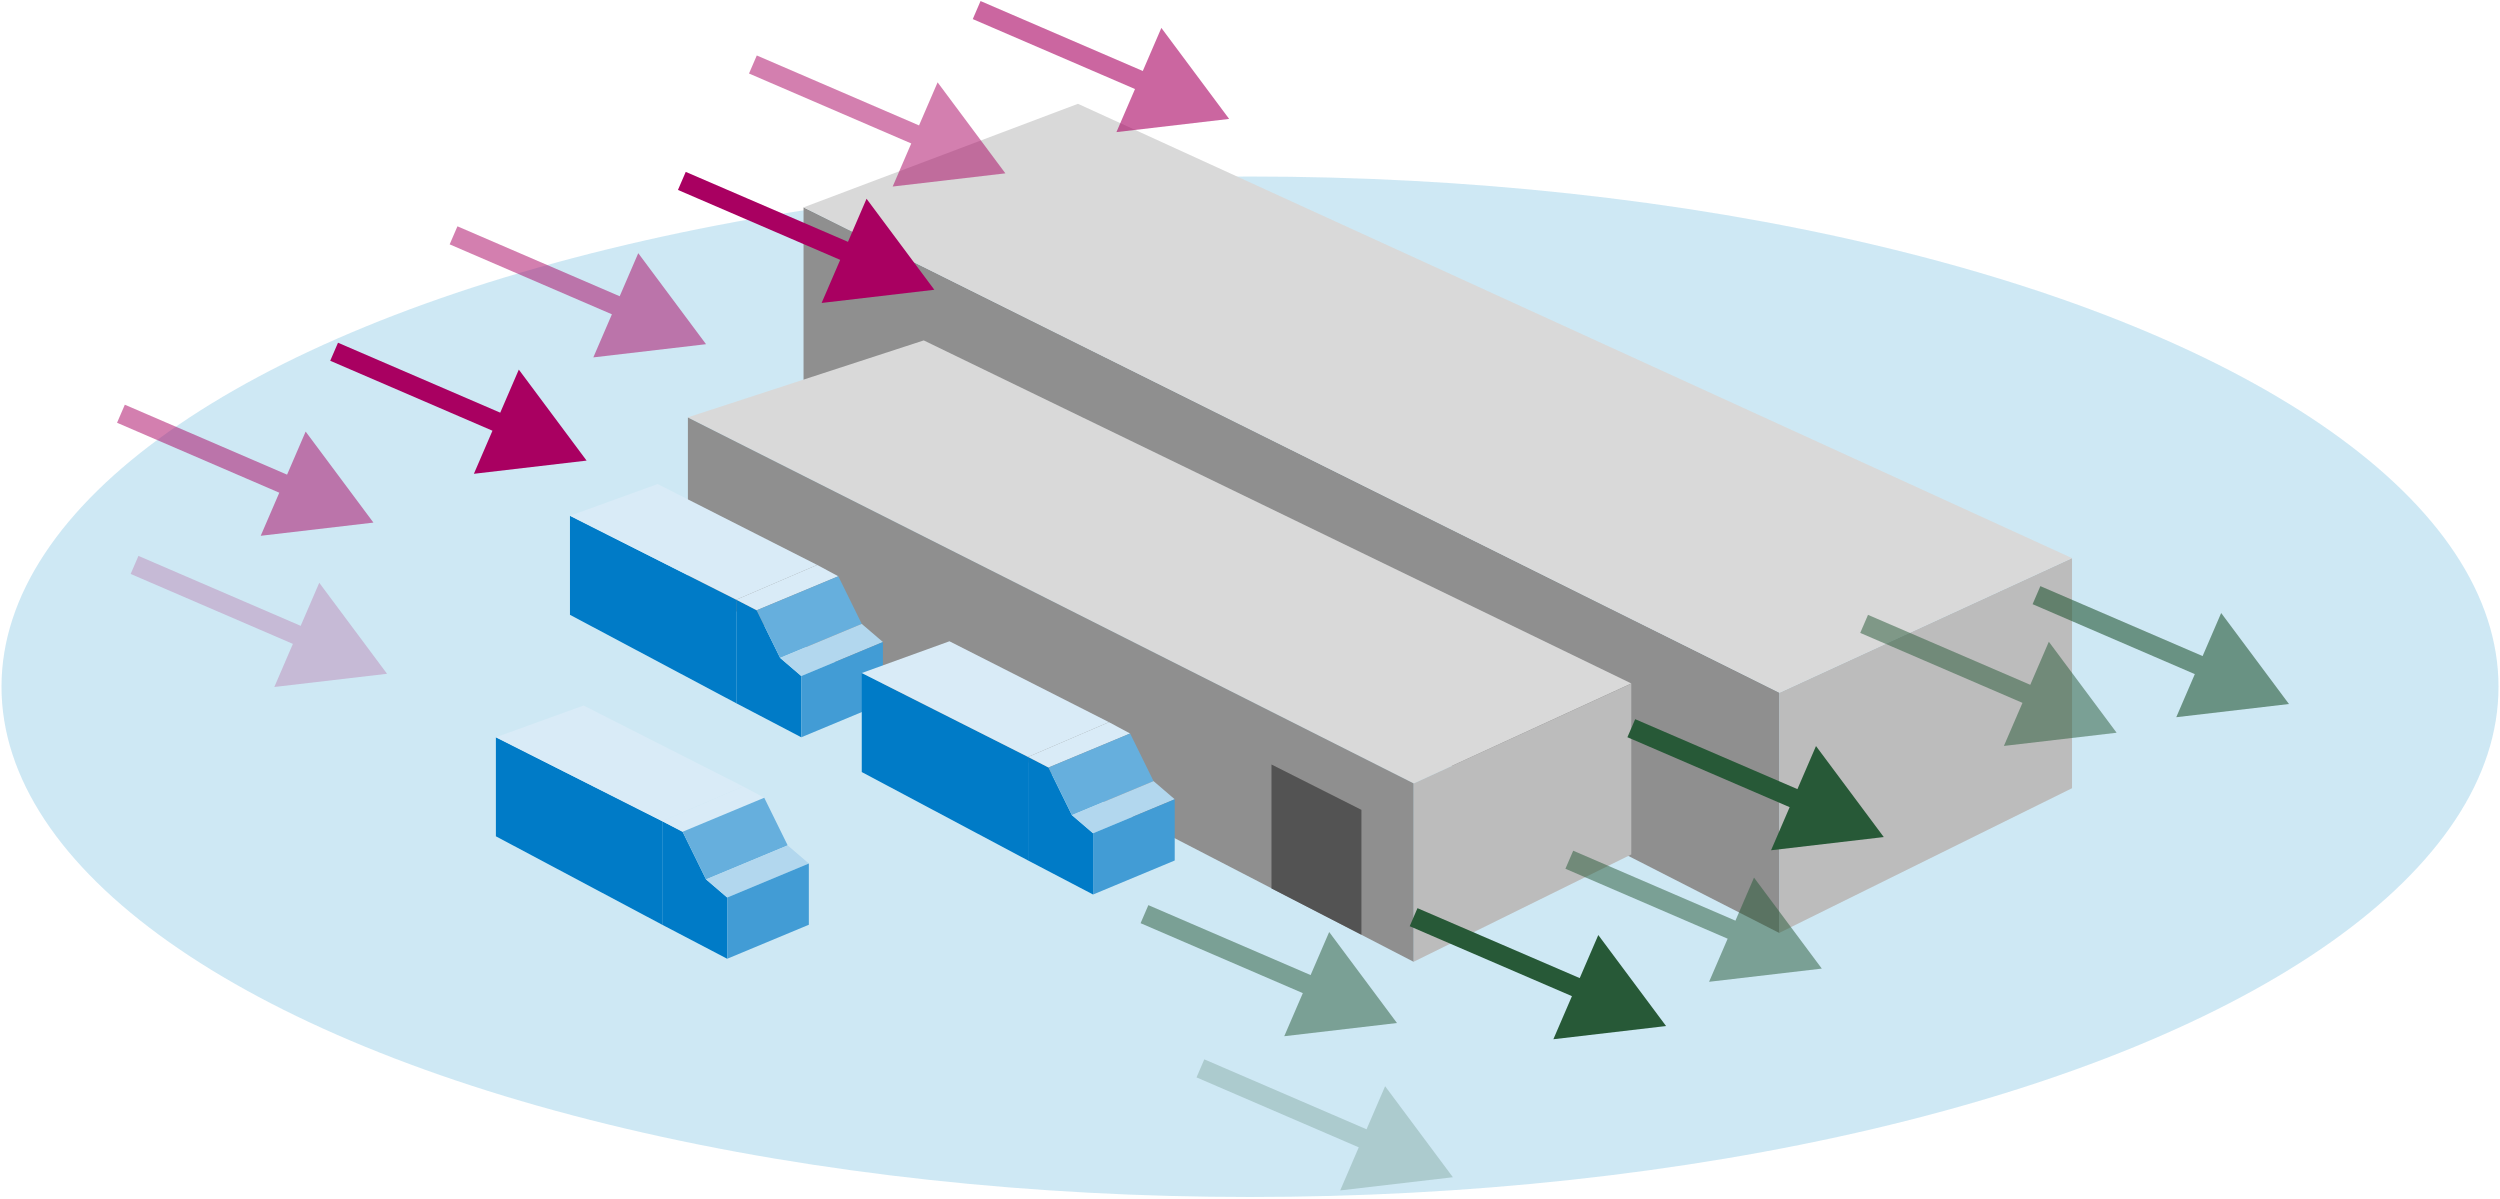 <svg width="1287" height="617" viewBox="0 0 1287 617" fill="none" xmlns="http://www.w3.org/2000/svg">
<ellipse opacity="0.43" cx="643.501" cy="353.544" rx="642.728" ry="262.671" fill="#8FCAE7"/>
<path d="M413.667 223.87L916.066 480.34V356.588L413.667 106.751V223.87Z" fill="#8F8F8F"/>
<path d="M1066.67 405.775V287.319L916.066 356.589V480.198L1066.67 405.775Z" fill="#BCBCBC"/>
<path d="M916.065 356.588L1066.67 287.319L554.93 53.437L413.667 106.751L916.065 356.588Z" fill="#D9D9D9"/>
<path d="M727.782 403.287L839.792 351.84L475.543 175.243L354.127 214.84L727.782 403.287Z" fill="#D9D9D9"/>
<path d="M839.791 439.869V351.918L727.714 403.349V495.127L839.791 439.869Z" fill="#BCBCBC"/>
<path d="M354.126 301.87L727.715 495.128V403.271L354.126 214.936V301.87Z" fill="#8F8F8F"/>
<path d="M379.031 308.725L293.417 265.528V316.508L379.031 362.039V308.725Z" fill="#007BC7"/>
<path d="M338.559 249.184L293.417 265.528L379.031 308.724L420.671 290.823L338.559 249.184Z" fill="#D9EBF7"/>
<path d="M389.539 314.172L379.032 308.724V362.038L412.499 379.55V348.028L401.603 338.689L389.539 314.172Z" fill="#007BC7"/>
<path d="M389.539 314.173L379.032 308.724L420.671 290.823L431.568 296.661L389.539 314.173Z" fill="#D9EBF7"/>
<path d="M401.603 338.689L389.539 314.172L431.568 296.66L443.632 321.177L401.603 338.689Z" fill="#66AFDD"/>
<path d="M412.499 348.029L401.603 338.689L443.631 321.178L454.528 330.517L412.499 348.029Z" fill="#B2D7EE"/>
<path d="M454.528 330.517L412.499 348.029V379.55L454.528 362.038V330.517Z" fill="#429CD5"/>
<path d="M529.246 389.667L443.632 346.471V397.45L529.246 442.982V389.667Z" fill="#007BC7"/>
<path d="M488.774 330.126L443.632 346.471L529.246 389.667L570.886 371.766L488.774 330.126Z" fill="#D9EBF7"/>
<path d="M539.754 395.115L529.247 389.666V442.981L562.714 460.493V428.971L551.818 419.631L539.754 395.115Z" fill="#007BC7"/>
<path d="M539.754 395.115L529.247 389.667L570.886 371.766L581.782 377.603L539.754 395.115Z" fill="#D9EBF7"/>
<path d="M551.818 419.632L539.754 395.115L581.783 377.603L593.847 402.12L551.818 419.632Z" fill="#66AFDD"/>
<path d="M562.714 428.972L551.817 419.632L593.846 402.12L604.742 411.46L562.714 428.972Z" fill="#B2D7EE"/>
<path d="M604.743 411.459L562.714 428.971V460.493L604.743 442.981V411.459Z" fill="#429CD5"/>
<path d="M340.896 422.744L255.282 379.548V430.528L340.896 476.059V422.744Z" fill="#007BC7"/>
<path d="M300.424 363.204L255.282 379.548L340.896 422.744L382.536 404.843L300.424 363.204Z" fill="#D9EBF7"/>
<path d="M351.404 428.192L340.897 422.744V476.058L374.364 493.57V462.048L363.468 452.708L351.404 428.192Z" fill="#007BC7"/>
<path d="M351.404 428.192L340.897 422.744L382.536 404.843L393.432 410.68L351.404 428.192Z" fill="#D9EBF7"/>
<path d="M363.468 452.709L351.404 428.192L393.433 410.68L405.497 435.197L363.468 452.709Z" fill="#66AFDD"/>
<path d="M374.364 462.049L363.467 452.709L405.496 435.197L416.392 444.537L374.364 462.049Z" fill="#B2D7EE"/>
<path d="M416.393 444.536L374.364 462.048V493.57L416.393 476.058V444.536Z" fill="#429CD5"/>
<path d="M700.864 416.907V481.21L654.554 457.379V393.558L700.864 416.907Z" fill="#535353"/>
<path opacity="0.5" d="M719.153 526.649L684.26 479.798L661.133 533.441L719.153 526.649ZM587.172 475.256L675.339 513.268L679.345 503.977L591.178 465.965L587.172 475.256Z" fill="#275937"/>
<path d="M857.692 528.206L822.8 481.355L799.672 534.999L857.692 528.206ZM725.712 476.813L813.879 514.826L817.885 505.534L729.718 467.522L725.712 476.813Z" fill="#275937"/>
<path opacity="0.2" d="M747.951 606.037L713.059 559.186L689.931 612.83L747.951 606.037ZM615.971 554.644L704.138 592.657L708.144 583.365L619.977 545.353L615.971 554.644Z" fill="#275937"/>
<path opacity="0.5" d="M937.859 498.63L902.966 451.779L879.838 505.422L937.859 498.63ZM805.878 447.237L894.045 485.249L898.051 475.958L809.884 437.946L805.878 447.237Z" fill="#275937"/>
<path opacity="0.5" d="M1089.63 377.213L1054.74 330.362L1031.61 384.005L1089.63 377.213ZM957.647 325.82L1045.81 363.832L1049.82 354.541L961.653 316.529L957.647 325.82Z" fill="#275937"/>
<path d="M969.768 430.917L934.876 384.067L911.748 437.71L969.768 430.917ZM837.788 379.525L925.955 417.537L929.961 408.245L841.794 370.233L837.788 379.525Z" fill="#275937"/>
<path opacity="0.6" d="M1178.36 362.425L1143.46 315.575L1120.34 369.218L1178.36 362.425ZM1046.38 311.033L1134.54 349.045L1138.55 339.754L1050.38 301.741L1046.38 311.033Z" fill="#275937"/>
<path opacity="0.2" d="M199.243 346.86L164.351 300.01L141.223 353.653L199.243 346.86ZM67.263 295.468L155.43 333.48L159.436 324.188L71.269 286.176L67.263 295.468Z" fill="#A90061"/>
<path d="M301.979 237.118L267.086 190.267L243.959 243.91L301.979 237.118ZM169.998 185.725L258.165 223.737L262.171 214.446L174.004 176.434L169.998 185.725Z" fill="#A90061"/>
<path opacity="0.5" d="M192.238 269.029L157.345 222.178L134.218 275.822L192.238 269.029ZM60.257 217.637L148.424 255.649L152.43 246.357L64.263 208.345L60.257 217.637Z" fill="#A90061"/>
<path opacity="0.5" d="M517.571 89.239L482.679 42.388L459.551 96.031L517.571 89.239ZM385.591 37.846L473.758 75.858L477.764 66.567L389.597 28.555L385.591 37.846Z" fill="#A90061"/>
<path opacity="0.6" d="M632.761 61.22L597.868 14.369L574.74 68.012L632.761 61.22ZM500.78 9.827L588.947 47.839L592.953 38.548L504.786 0.536L500.78 9.827Z" fill="#A90061"/>
<path opacity="0.5" d="M363.467 177.189L328.574 130.338L305.447 183.981L363.467 177.189ZM231.486 125.796L319.653 163.808L323.659 154.517L235.492 116.505L231.486 125.796Z" fill="#A90061"/>
<path d="M480.991 149.17L446.098 102.319L422.971 155.962L480.991 149.17ZM349.01 97.777L437.177 135.789L441.183 126.498L353.016 88.486L349.01 97.777Z" fill="#A90061"/>
</svg>
